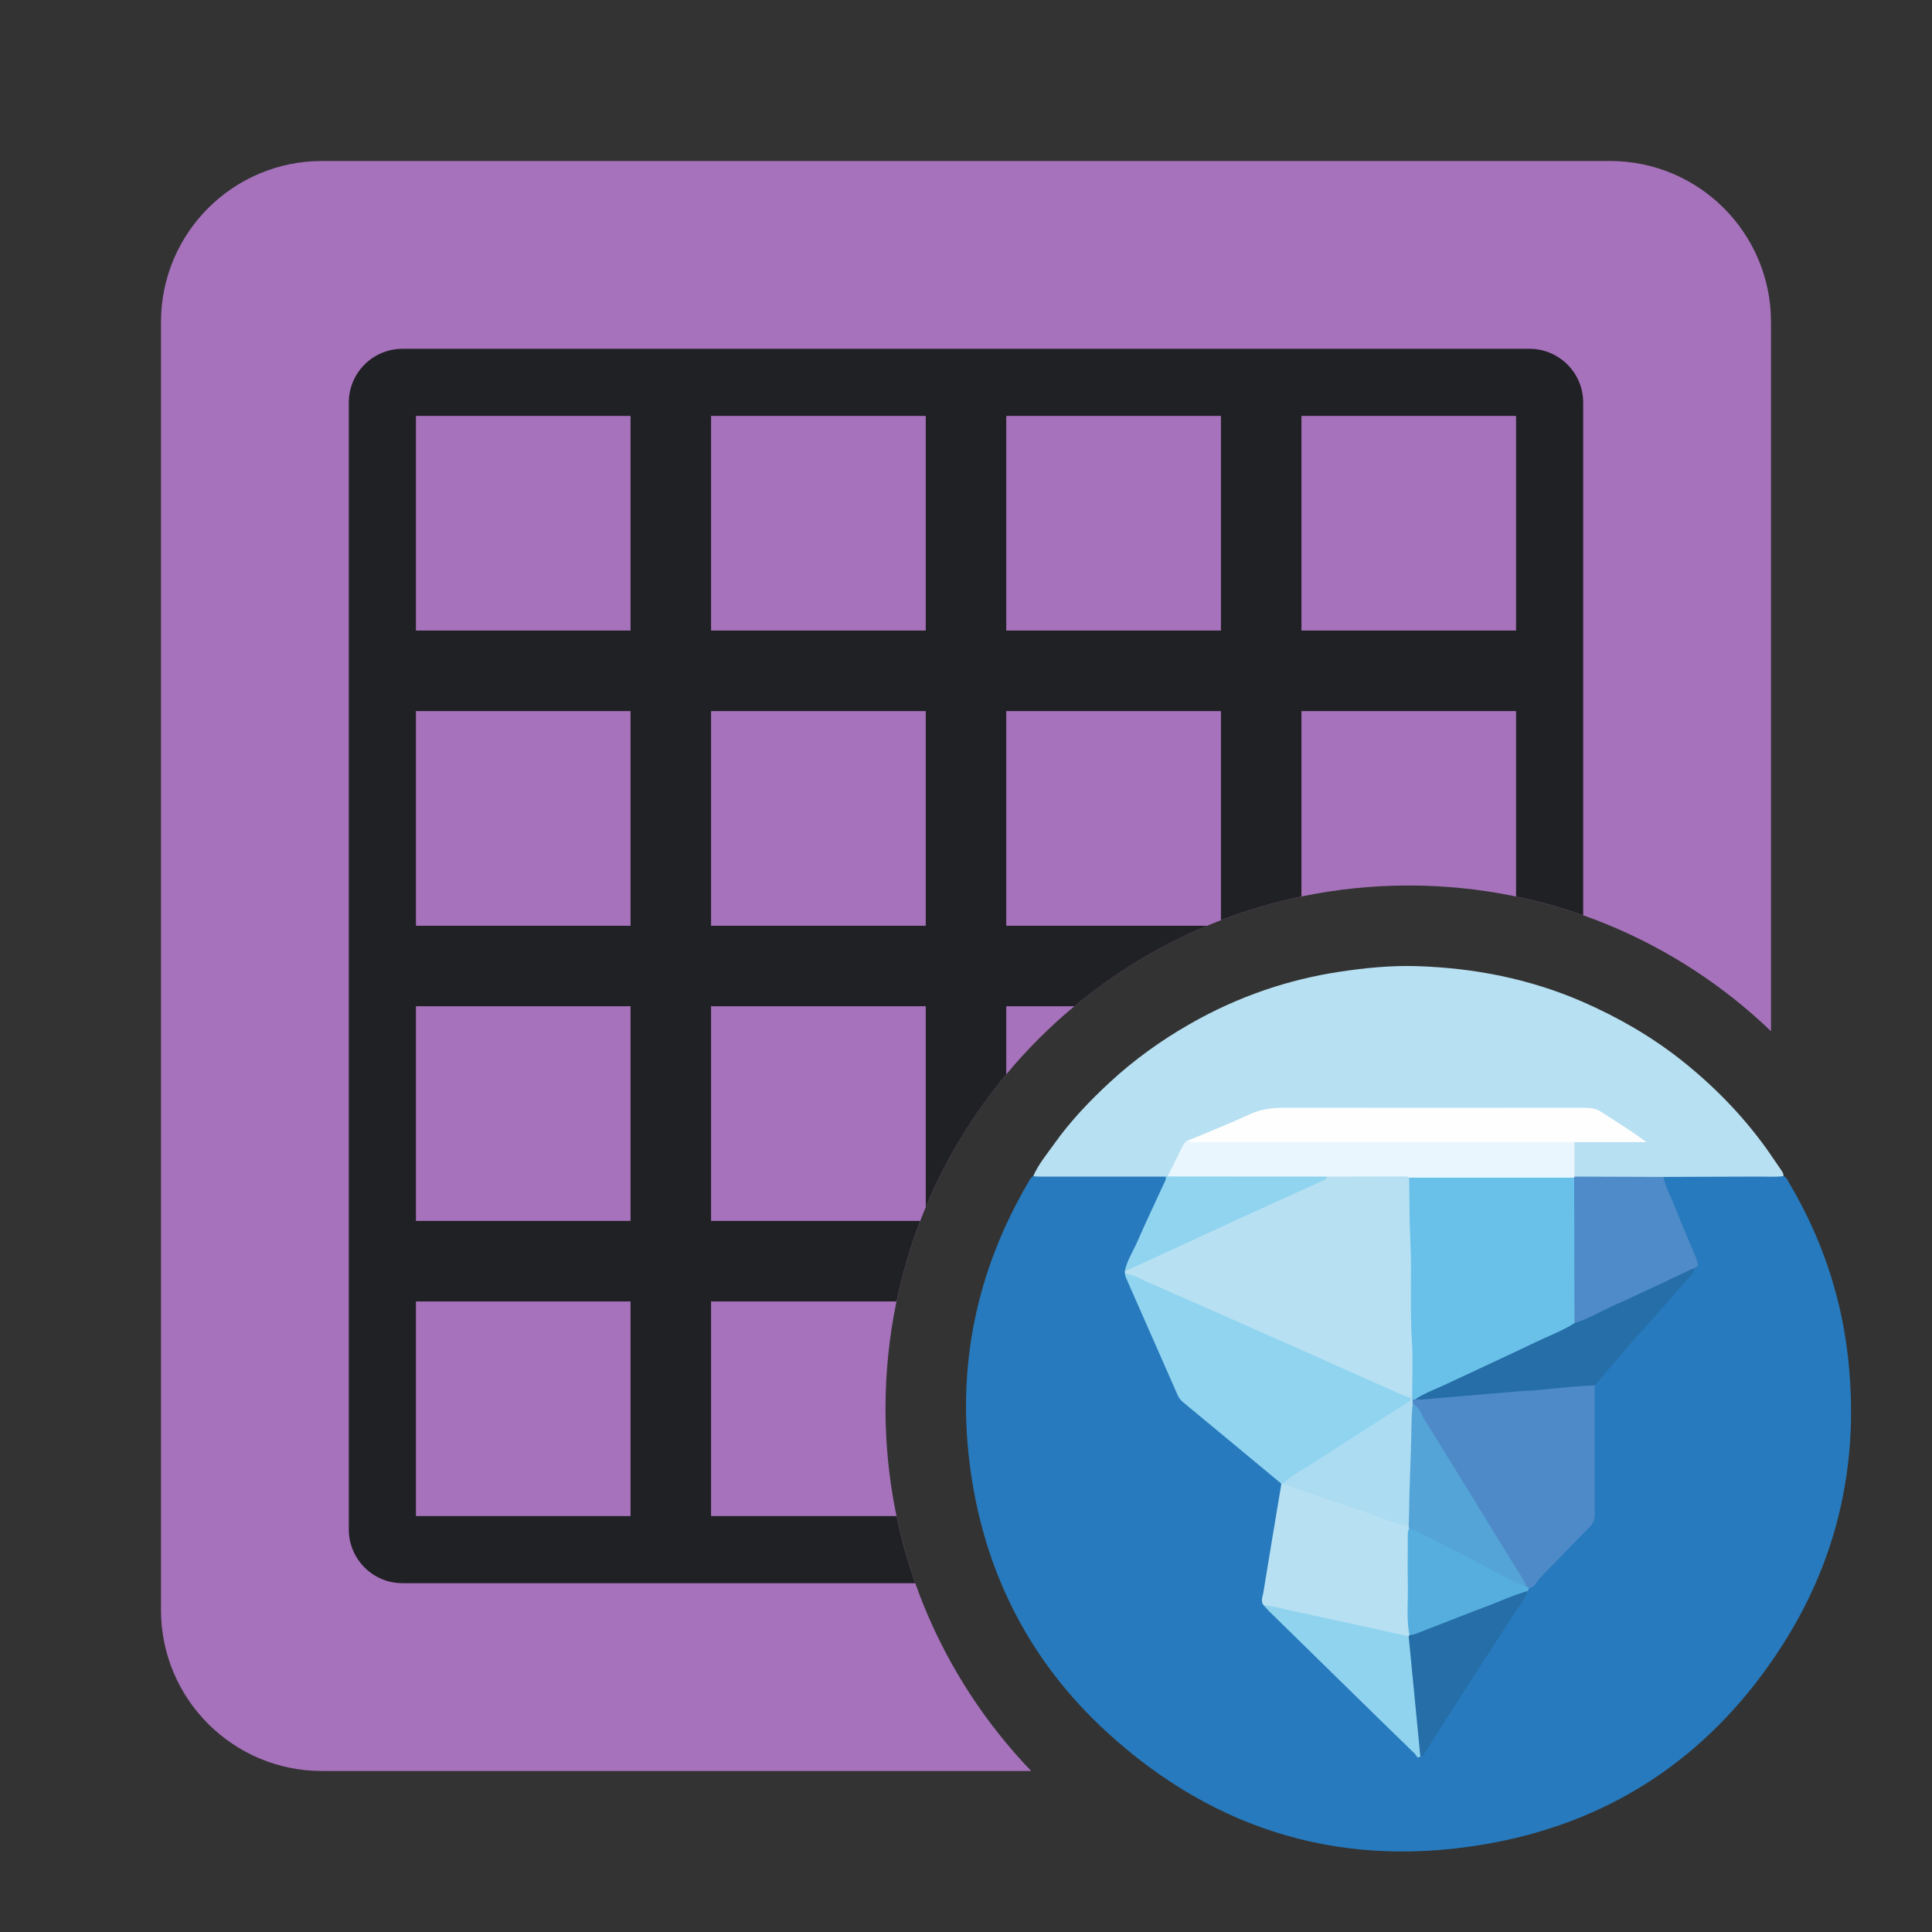 <svg id="entities/iceberg-table" viewBox="0 0 24 24" fill="none" xmlns="http://www.w3.org/2000/svg">
<rect x="0" y="0" width="24" height="24" fill="#333333" stroke="none"/>
<path fill-rule="evenodd" clip-rule="evenodd" d="M4 2C2.895 2 2 2.895 2 4V20C2 21.105 2.895 22 4 22H12.81C11.689 20.832 11 19.247 11 17.5C11 13.91 13.91 11 17.5 11C19.247 11 20.832 11.689 22 12.81V4C22 2.895 21.105 2 20 2H4Z" fill="#A672BB"/>
<path fill-rule="evenodd" clip-rule="evenodd" d="M4.333 5C4.333 4.632 4.632 4.333 5 4.333H19C19.368 4.333 19.667 4.632 19.667 5V11.37C19.397 11.274 19.118 11.196 18.833 11.137V8.833H16.167V11.137C15.822 11.209 15.488 11.308 15.167 11.431V8.833H12.5V11.5H14.996C14.395 11.751 13.84 12.09 13.347 12.5H12.5V13.347C12.09 13.84 11.751 14.395 11.5 14.996V12.5H8.833V15.167H11.431C11.308 15.488 11.209 15.822 11.137 16.167H8.833V18.833H11.137C11.196 19.118 11.274 19.397 11.37 19.667H5C4.632 19.667 4.333 19.368 4.333 19V5ZM7.833 5.167H5.167V7.833H7.833V5.167ZM11.5 5.167H8.833V7.833H11.5V5.167ZM15.167 5.167H12.5V7.833H15.167V5.167ZM18.833 5.167H16.167V7.833H18.833V5.167ZM7.833 8.833H5.167V11.5H7.833V8.833ZM11.5 8.833H8.833V11.5H11.5V8.833ZM7.833 12.5H5.167V15.167H7.833V12.5ZM7.833 16.167H5.167V18.833H7.833V16.167Z" fill="#202124"/>
<path d="M22.155 14.61C22.194 14.623 22.204 14.659 22.222 14.689C22.613 15.346 22.859 16.053 22.951 16.812C23.106 18.111 22.851 19.324 22.148 20.427C21.3 21.758 20.094 22.603 18.542 22.893C16.73 23.231 15.118 22.767 13.755 21.522C12.806 20.655 12.243 19.567 12.06 18.292C11.875 17.004 12.12 15.798 12.78 14.676C12.794 14.651 12.807 14.624 12.835 14.611C12.865 14.588 12.9 14.583 12.936 14.583C13.422 14.582 13.909 14.581 14.396 14.584C14.415 14.584 14.434 14.586 14.453 14.591C14.521 14.618 14.498 14.666 14.48 14.711C14.421 14.858 14.351 14.999 14.284 15.142C14.199 15.325 14.121 15.512 14.03 15.693C14.015 15.722 14.006 15.753 14.005 15.786C14.006 15.795 14.006 15.805 14.006 15.814C14.046 15.992 14.138 16.149 14.209 16.314C14.339 16.616 14.475 16.915 14.604 17.218C14.644 17.312 14.696 17.392 14.777 17.457C15.138 17.748 15.491 18.049 15.849 18.345C15.884 18.373 15.92 18.401 15.934 18.447C15.934 18.587 15.898 18.721 15.876 18.858C15.827 19.164 15.774 19.47 15.724 19.775C15.717 19.82 15.708 19.865 15.72 19.91C15.731 19.953 15.765 19.979 15.794 20.008C16.01 20.225 16.219 20.448 16.444 20.655C16.757 20.943 17.047 21.253 17.354 21.547C17.432 21.623 17.52 21.689 17.594 21.77C17.608 21.784 17.622 21.797 17.644 21.791C17.701 21.745 17.73 21.678 17.767 21.619C18.151 21.023 18.535 20.427 18.919 19.831C18.934 19.806 18.949 19.781 18.96 19.754C18.97 19.736 18.983 19.72 18.998 19.707C19.247 19.454 19.486 19.192 19.735 18.94C19.781 18.894 19.783 18.837 19.783 18.778C19.783 18.311 19.783 17.843 19.783 17.375C19.783 17.327 19.78 17.279 19.787 17.23C19.803 17.153 19.864 17.105 19.912 17.051C20.253 16.666 20.587 16.274 20.93 15.891C20.965 15.853 20.994 15.81 21.026 15.77C21.03 15.763 21.036 15.756 21.042 15.75C21.054 15.737 21.061 15.722 21.06 15.704C21.017 15.544 20.942 15.397 20.881 15.245C20.81 15.069 20.739 14.892 20.666 14.717C20.648 14.674 20.622 14.624 20.688 14.593C20.729 14.581 20.771 14.583 20.812 14.583C21.211 14.582 21.609 14.582 22.007 14.583C22.058 14.583 22.11 14.577 22.155 14.61V14.61Z" fill="#277ABD"/>
<path d="M22.155 14.61C22.05 14.624 21.944 14.615 21.838 14.616C21.447 14.618 21.055 14.619 20.664 14.62C20.63 14.644 20.592 14.645 20.553 14.645C20.258 14.646 19.964 14.646 19.669 14.645C19.631 14.645 19.591 14.645 19.558 14.622C19.505 14.481 19.52 14.338 19.546 14.195C19.586 14.149 19.64 14.16 19.691 14.159C19.915 14.158 20.14 14.159 20.385 14.158C20.198 14.041 20.029 13.934 19.86 13.828C19.811 13.798 19.758 13.791 19.702 13.791C18.407 13.791 17.113 13.79 15.819 13.791C15.756 13.791 15.697 13.803 15.64 13.827C15.357 13.946 15.074 14.064 14.791 14.181C14.736 14.204 14.712 14.253 14.685 14.301C14.624 14.406 14.593 14.528 14.508 14.62C14.498 14.623 14.489 14.622 14.48 14.616C13.957 14.616 13.435 14.616 12.912 14.616C12.886 14.616 12.861 14.613 12.835 14.611C12.899 14.462 13.004 14.339 13.097 14.208C13.297 13.926 13.535 13.677 13.788 13.443C14.089 13.165 14.42 12.927 14.776 12.723C15.075 12.551 15.389 12.409 15.715 12.297C16.012 12.196 16.317 12.121 16.63 12.073C16.954 12.024 17.28 11.991 17.608 12.002C18.316 12.025 19.002 12.159 19.656 12.443C20.098 12.636 20.513 12.874 20.89 13.173C21.287 13.488 21.64 13.849 21.938 14.261C22.002 14.35 22.061 14.442 22.124 14.531C22.141 14.556 22.158 14.579 22.155 14.61Z" fill="#B7E0F2"/>
<path d="M13.974 15.818L13.972 15.793C14.099 15.683 14.26 15.639 14.407 15.569C14.773 15.395 15.144 15.23 15.512 15.059C15.789 14.931 16.068 14.805 16.346 14.677C16.402 14.651 16.451 14.614 16.508 14.591C16.814 14.574 17.121 14.585 17.427 14.586C17.463 14.586 17.498 14.593 17.519 14.628C17.535 14.662 17.536 14.697 17.535 14.732C17.534 15.222 17.567 15.711 17.556 16.201C17.549 16.532 17.588 16.863 17.575 17.195C17.573 17.243 17.578 17.292 17.565 17.339C17.561 17.35 17.556 17.36 17.548 17.368C17.49 17.4 17.441 17.363 17.393 17.342C17.036 17.184 16.679 17.028 16.322 16.869C15.735 16.608 15.147 16.352 14.561 16.089C14.364 16.001 14.161 15.928 13.974 15.818H13.974Z" fill="#B7E0F2"/>
<path d="M13.974 15.818C14.079 15.837 14.172 15.89 14.268 15.932C14.878 16.199 15.486 16.468 16.094 16.738C16.52 16.927 16.945 17.118 17.371 17.307C17.421 17.329 17.473 17.346 17.524 17.365C17.55 17.416 17.507 17.433 17.477 17.452C17.057 17.727 16.632 17.994 16.211 18.266C16.122 18.324 16.036 18.387 15.942 18.436C15.932 18.439 15.924 18.436 15.916 18.43C15.51 18.093 15.105 17.756 14.698 17.42C14.667 17.395 14.645 17.366 14.629 17.33C14.414 16.842 14.199 16.353 13.984 15.865C13.978 15.85 13.977 15.833 13.974 15.818H13.974Z" fill="#90D4F0"/>
<path d="M19.81 17.209C19.81 17.742 19.809 18.275 19.811 18.807C19.811 18.873 19.794 18.922 19.747 18.97C19.54 19.177 19.338 19.391 19.133 19.6C19.089 19.644 19.073 19.718 18.997 19.728C18.975 19.737 18.96 19.725 18.946 19.711C18.502 18.992 18.06 18.272 17.619 17.551C17.593 17.509 17.559 17.475 17.532 17.435C17.528 17.413 17.531 17.393 17.548 17.376C17.562 17.366 17.578 17.36 17.595 17.359C17.96 17.325 18.326 17.298 18.691 17.266C19.028 17.237 19.365 17.215 19.701 17.182C19.739 17.179 19.779 17.178 19.81 17.209H19.81Z" fill="#4E8AC8"/>
<path d="M15.916 18.43L15.935 18.429C15.975 18.415 16.012 18.431 16.048 18.443C16.521 18.603 16.991 18.773 17.466 18.927C17.484 18.933 17.502 18.94 17.515 18.957C17.523 18.973 17.525 18.99 17.524 19.007C17.512 19.42 17.507 19.833 17.527 20.245C17.528 20.262 17.529 20.278 17.527 20.294C17.525 20.305 17.521 20.316 17.514 20.326C17.477 20.36 17.435 20.344 17.395 20.336C16.869 20.221 16.343 20.101 15.817 19.988C15.775 19.979 15.739 19.958 15.699 19.943C15.656 19.893 15.684 19.839 15.693 19.788C15.765 19.341 15.841 18.895 15.915 18.449C15.916 18.443 15.916 18.436 15.916 18.43H15.916Z" fill="#B7E0F2"/>
<path d="M19.559 14.616C19.928 14.618 20.296 14.619 20.664 14.62C20.692 14.759 20.765 14.882 20.815 15.012C20.892 15.213 20.979 15.409 21.061 15.607C21.077 15.649 21.095 15.691 21.088 15.738C21.077 15.748 21.06 15.745 21.049 15.757L21.049 15.756C21.005 15.806 20.944 15.829 20.885 15.856C20.494 16.036 20.102 16.216 19.713 16.404C19.682 16.419 19.65 16.435 19.615 16.443C19.58 16.451 19.55 16.448 19.537 16.407C19.526 16.369 19.527 16.331 19.527 16.292C19.527 15.782 19.527 15.272 19.527 14.762C19.527 14.724 19.525 14.685 19.537 14.647C19.542 14.635 19.549 14.624 19.559 14.616Z" fill="#4E8BC8"/>
<path d="M19.56 16.436C19.73 16.385 19.882 16.291 20.043 16.219C20.369 16.074 20.69 15.918 21.013 15.767C21.024 15.761 21.037 15.76 21.049 15.757C21.044 15.812 21 15.847 20.968 15.883C20.72 16.169 20.467 16.451 20.217 16.735C20.08 16.892 19.945 17.051 19.81 17.209C19.586 17.22 19.363 17.24 19.14 17.265C19.045 17.275 18.949 17.276 18.853 17.284C18.553 17.311 18.254 17.335 17.954 17.36C17.83 17.37 17.706 17.389 17.58 17.384C17.582 17.333 17.626 17.325 17.659 17.31C18.112 17.094 18.569 16.885 19.022 16.669C19.165 16.602 19.307 16.533 19.452 16.47C19.487 16.455 19.519 16.43 19.56 16.436V16.436Z" fill="#256EA7"/>
<path d="M15.699 19.943C15.822 19.949 15.938 19.986 16.056 20.012C16.538 20.114 17.018 20.221 17.499 20.327C17.539 20.355 17.535 20.401 17.54 20.441C17.575 20.747 17.599 21.055 17.631 21.362C17.642 21.471 17.649 21.58 17.662 21.689C17.668 21.734 17.67 21.779 17.644 21.819C17.603 21.853 17.595 21.804 17.58 21.79C17.286 21.505 16.994 21.219 16.702 20.933C16.392 20.63 16.081 20.326 15.771 20.021C15.746 19.997 15.723 19.969 15.699 19.943Z" fill="#90D3EF"/>
<path d="M16.477 14.616C16.478 14.65 16.45 14.658 16.428 14.668C16.08 14.827 15.731 14.984 15.383 15.143C15.199 15.228 15.015 15.314 14.831 15.399C14.545 15.53 14.258 15.662 13.972 15.793C14 15.659 14.075 15.545 14.129 15.423C14.235 15.179 14.35 14.939 14.461 14.698C14.473 14.672 14.489 14.647 14.48 14.616L14.504 14.612C14.547 14.584 14.595 14.582 14.643 14.582C15.209 14.582 15.775 14.582 16.341 14.583C16.388 14.583 16.439 14.576 16.477 14.616Z" fill="#90D4F0"/>
<path d="M17.644 21.819C17.596 21.322 17.547 20.824 17.499 20.327C17.503 20.323 17.506 20.318 17.508 20.312C17.526 20.286 17.555 20.28 17.582 20.27C18.011 20.106 18.439 19.937 18.868 19.772C18.903 19.758 18.939 19.735 18.977 19.765C18.929 19.885 18.846 19.983 18.778 20.091C18.52 20.495 18.258 20.898 17.998 21.301C17.899 21.455 17.803 21.61 17.704 21.763C17.689 21.785 17.68 21.819 17.644 21.819Z" fill="#256EA7"/>
<path d="M18.977 19.765C18.803 19.813 18.64 19.89 18.472 19.953C18.175 20.065 17.88 20.183 17.583 20.297C17.56 20.306 17.533 20.308 17.508 20.312C17.47 20.108 17.492 19.901 17.489 19.695C17.485 19.499 17.488 19.302 17.488 19.105C17.488 19.067 17.484 19.027 17.504 18.992C17.542 18.96 17.578 18.982 17.611 18.999C17.898 19.145 18.183 19.293 18.468 19.441C18.597 19.508 18.726 19.573 18.854 19.639C18.892 19.658 18.929 19.677 18.958 19.708C18.971 19.715 18.984 19.721 18.997 19.728C18.99 19.74 18.983 19.753 18.977 19.765Z" fill="#55AEDE"/>
<path d="M21.049 15.757C21.058 15.741 21.072 15.738 21.088 15.738C21.08 15.754 21.065 15.757 21.049 15.757Z" fill="#256EA7"/>
<path d="M16.477 14.616C15.858 14.616 15.239 14.615 14.62 14.615C14.582 14.615 14.543 14.613 14.504 14.613C14.565 14.49 14.626 14.368 14.687 14.245C14.703 14.214 14.719 14.182 14.755 14.169C14.899 14.151 15.045 14.156 15.19 14.156C16.587 14.156 17.985 14.156 19.383 14.157C19.442 14.157 19.506 14.142 19.559 14.188C19.559 14.331 19.559 14.474 19.559 14.616C19.558 14.62 19.556 14.625 19.555 14.629C19.521 14.668 19.474 14.665 19.429 14.665C18.83 14.665 18.23 14.665 17.631 14.665C17.586 14.665 17.539 14.667 17.505 14.629C17.486 14.611 17.463 14.614 17.441 14.614C17.12 14.615 16.798 14.615 16.477 14.616L16.477 14.616Z" fill="#E9F6FD"/>
<path d="M19.559 14.188C17.994 14.188 16.43 14.188 14.865 14.187C14.828 14.187 14.787 14.203 14.755 14.169C15.015 14.06 15.279 13.956 15.535 13.838C15.675 13.773 15.816 13.761 15.966 13.761C17.207 13.763 18.449 13.762 19.69 13.761C19.766 13.761 19.833 13.773 19.898 13.816C20.083 13.936 20.27 14.052 20.452 14.188H19.559Z" fill="#FEFEFE"/>
<path d="M17.505 14.629C18.188 14.629 18.872 14.629 19.555 14.629C19.556 15.144 19.557 15.66 19.558 16.175C19.558 16.262 19.56 16.349 19.56 16.436C19.408 16.533 19.238 16.595 19.076 16.673C18.7 16.854 18.32 17.027 17.942 17.205C17.82 17.262 17.692 17.307 17.58 17.384L17.547 17.386C17.535 17.381 17.534 17.374 17.542 17.364C17.542 17.129 17.555 16.892 17.539 16.658C17.512 16.245 17.54 15.832 17.52 15.421C17.508 15.156 17.507 14.893 17.505 14.629L17.505 14.629Z" fill="#69C1EA"/>
<path d="M17.542 17.364L17.547 17.386L17.55 17.441C17.596 17.55 17.573 17.663 17.567 17.775C17.564 17.826 17.553 17.878 17.555 17.929C17.569 18.233 17.528 18.535 17.535 18.839C17.536 18.88 17.539 18.924 17.499 18.954C17.339 18.931 17.191 18.867 17.042 18.813C16.84 18.741 16.635 18.677 16.433 18.605C16.267 18.546 16.101 18.488 15.935 18.43C16.053 18.318 16.199 18.249 16.332 18.161C16.711 17.914 17.093 17.672 17.474 17.429C17.5 17.413 17.525 17.4 17.524 17.365C17.53 17.365 17.536 17.365 17.542 17.364Z" fill="#ABDCF1"/>
<path d="M17.499 18.953C17.501 18.892 17.504 18.831 17.505 18.77C17.507 18.465 17.525 18.16 17.531 17.854C17.534 17.717 17.533 17.578 17.55 17.441C17.634 17.479 17.654 17.568 17.696 17.636C18.004 18.13 18.307 18.626 18.611 19.121C18.719 19.296 18.828 19.47 18.935 19.645C18.946 19.664 18.95 19.687 18.958 19.708C18.795 19.647 18.645 19.56 18.491 19.482C18.457 19.465 18.425 19.443 18.391 19.425C18.131 19.292 17.872 19.159 17.612 19.026C17.578 19.009 17.545 18.987 17.504 18.992C17.502 18.979 17.501 18.966 17.499 18.953Z" fill="#54A4D7"/>
</svg>
